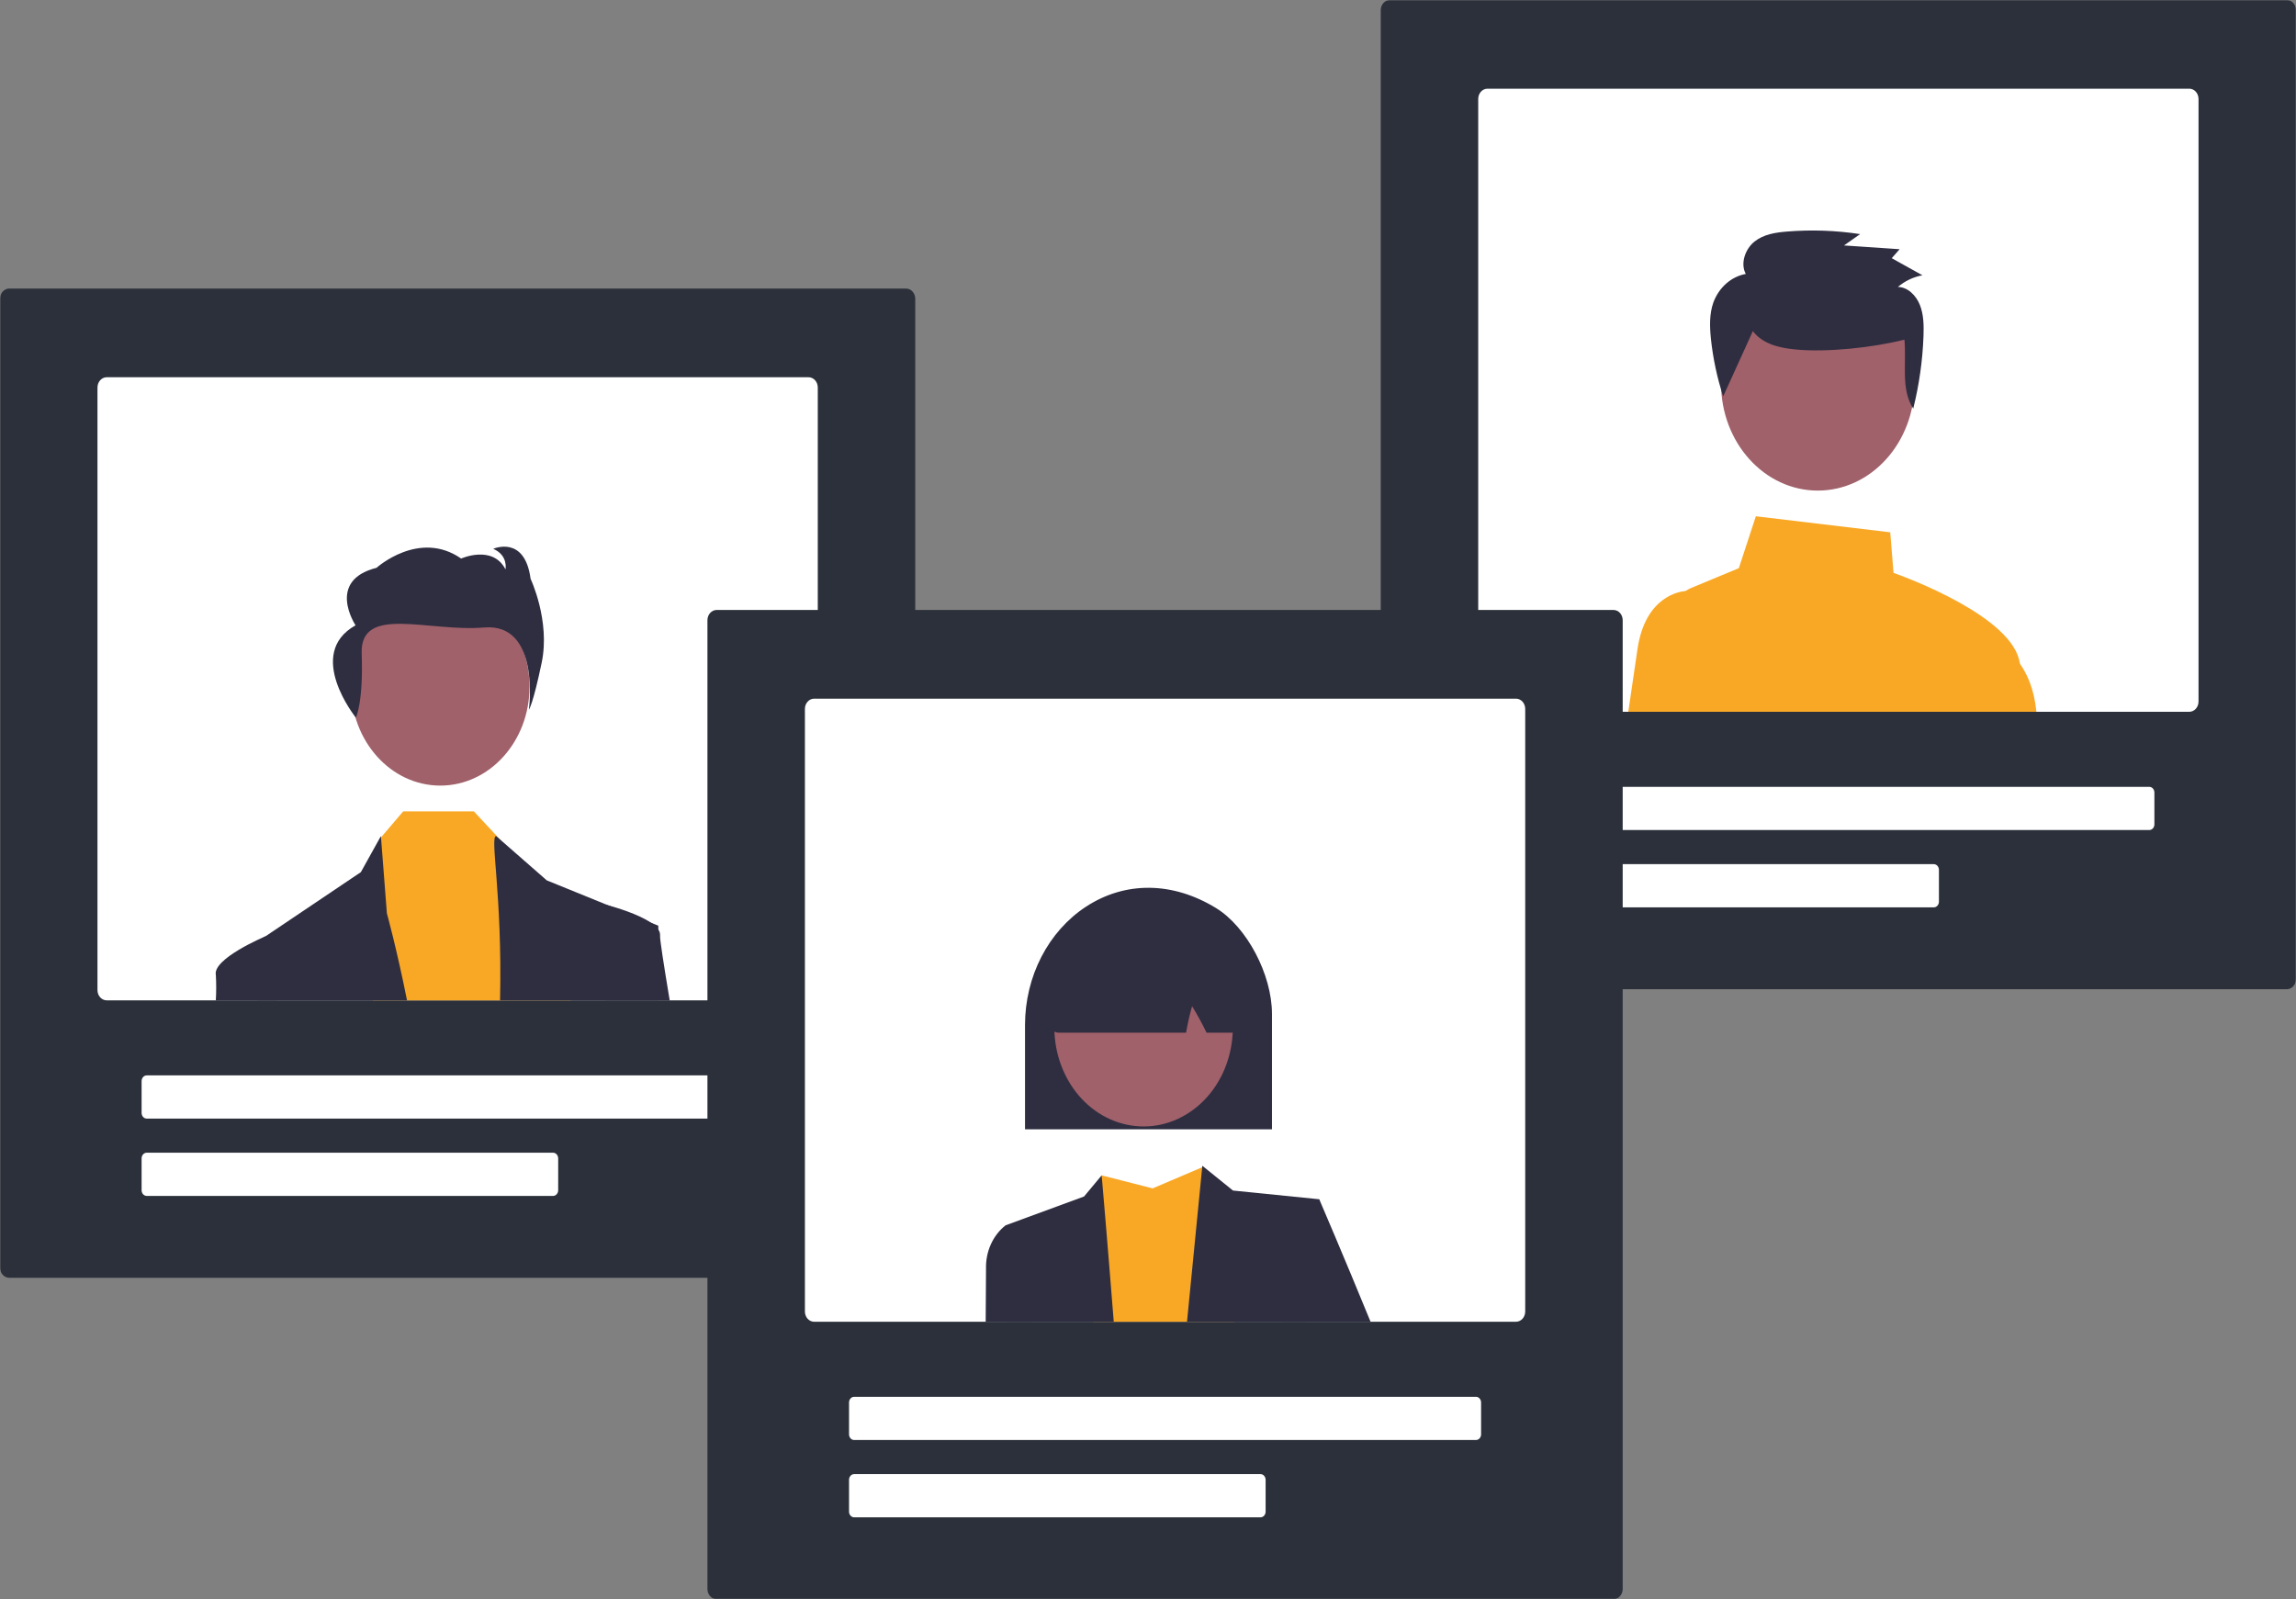 <svg width="939" height="654" viewBox="0 0 939 654" fill="none" xmlns="http://www.w3.org/2000/svg">
<rect x="0" y="0" width="939" height="654" fill="#808080" stroke="none"/>
<g clip-path="url(#clip0_121_1534)">
<mask id="mask0_121_1534" style="mask-type:luminance" maskUnits="userSpaceOnUse" x="0" y="0" width="939" height="654">
<path d="M939 0H0V654H939V0Z" fill="white"/>
</mask>
<g mask="url(#mask0_121_1534)">
<path d="M370.539 522.557H3.777C2.775 522.555 1.815 522.114 1.107 521.33C0.399 520.545 0.001 519.481 0 518.372V122.191C0.001 121.081 0.399 120.018 1.107 119.233C1.815 118.448 2.775 118.007 3.777 118.006H370.539C371.54 118.007 372.5 118.448 373.208 119.233C373.917 120.018 374.315 121.081 374.316 122.191V518.372C374.315 519.481 373.917 520.545 373.208 521.33C372.5 522.114 371.54 522.556 370.539 522.557Z" fill="#2B303A"/>
<path d="M330.674 154.275H43.642C42.641 154.277 41.681 154.719 40.973 155.503C40.265 156.287 39.867 157.351 39.865 158.46V404.911C39.867 406.02 40.265 407.084 40.973 407.868C41.681 408.653 42.641 409.094 43.642 409.096H330.674C331.675 409.094 332.635 408.653 333.343 407.868C334.051 407.084 334.449 406.02 334.45 404.911V158.46C334.449 157.351 334.051 156.287 333.343 155.503C332.635 154.719 331.675 154.277 330.674 154.275Z" fill="white"/>
<path d="M314.308 457.456H60.008C59.452 457.455 58.919 457.21 58.526 456.774C58.132 456.339 57.911 455.748 57.91 455.131V442.111C57.911 441.495 58.132 440.904 58.526 440.468C58.919 440.032 59.452 439.787 60.008 439.786H314.308C314.864 439.787 315.397 440.032 315.791 440.468C316.184 440.904 316.405 441.495 316.406 442.111V455.131C316.405 455.748 316.184 456.339 315.791 456.774C315.397 457.21 314.864 457.455 314.308 457.456Z" fill="white"/>
<path d="M226.184 489.076H60.008C59.452 489.076 58.919 488.83 58.526 488.395C58.132 487.959 57.911 487.368 57.91 486.751V473.731C57.911 473.115 58.132 472.524 58.526 472.088C58.919 471.652 59.452 471.407 60.008 471.406H226.184C226.74 471.407 227.274 471.652 227.667 472.088C228.06 472.524 228.282 473.115 228.282 473.731V486.751C228.282 487.368 228.06 487.959 227.667 488.395C227.274 488.83 226.74 489.076 226.184 489.076Z" fill="white"/>
<path d="M180.067 321.275C200.222 321.275 216.562 303.169 216.562 280.835C216.562 258.5 200.222 240.395 180.067 240.395C159.911 240.395 143.572 258.5 143.572 280.835C143.572 303.169 159.911 321.275 180.067 321.275Z" fill="#A0616A"/>
<path d="M233.461 409.095H152.547L155.19 343.176L155.82 342.442L164.901 331.812H193.797L204.506 343.307L205.371 344.237L228.173 368.455L233.461 409.095Z" fill="#F9A826"/>
<path d="M166.461 409.096H105.245C105.094 394.216 105.01 385.306 105.01 385.306L108.552 382.916C108.556 382.911 108.562 382.908 108.568 382.907H108.577L147.586 356.662L155.777 341.922L155.82 342.443L158.228 373.514C158.228 373.514 162.206 387.762 166.461 409.096Z" fill="#2F2E41"/>
<path d="M269.348 409.096H204.506C205.488 365.702 200.2 341.922 202.92 341.922L204.506 343.308L223.616 360.029L248.803 370.268H248.82L266.184 377.327L269.231 378.564V380.154C269.239 383.967 269.256 394.393 269.348 409.096Z" fill="#2F2E41"/>
<path d="M145.541 293.487C145.541 293.487 148.641 287.453 147.921 267.295C147.2 247.138 174.9 258.539 198.047 256.616C221.194 254.693 216.294 290.269 216.294 290.269C216.294 290.269 217.964 288.155 221.539 270.984C225.115 253.814 216.997 236.703 216.997 236.703C214.606 218.66 201.722 224.443 201.722 224.443C207.927 227.12 206.735 232.843 206.735 232.843C201.482 222.639 188.598 228.421 188.598 228.421C171.413 216.472 153.997 232.208 153.997 232.208C133.237 237.429 145.412 255.723 145.412 255.723C124.535 267.414 145.541 293.487 145.541 293.487Z" fill="#2F2E41"/>
<path d="M113.419 409.096H88.267C88.463 405.662 88.468 402.217 88.284 398.782C86.781 392.151 107.914 383.186 108.551 382.917C108.556 382.911 108.562 382.908 108.568 382.907H108.577L112.605 385.307L113.419 409.096Z" fill="#2F2E41"/>
<path d="M273.889 409.096H247.468L244.17 373.012L247.871 370.018C247.871 370.018 248.207 370.101 248.803 370.269H248.82C251.782 371.078 260.947 373.756 266.184 377.327C267.349 378.052 268.382 379.011 269.231 380.155C269.75 380.845 270.009 381.732 269.952 382.628C269.818 383.977 271.362 393.909 273.889 409.096Z" fill="#2F2E41"/>
<path d="M935.223 404.551H568.461C567.46 404.55 566.499 404.108 565.791 403.324C565.083 402.539 564.685 401.475 564.684 400.366V4.185C564.685 3.075 565.083 2.012 565.791 1.227C566.499 0.443 567.46 0.001 568.461 0H935.223C936.225 0.001 937.185 0.443 937.893 1.227C938.601 2.012 938.999 3.075 939 4.185V400.366C938.999 401.475 938.601 402.539 937.893 403.324C937.185 404.108 936.225 404.55 935.223 404.551Z" fill="#2B303A"/>
<path d="M895.358 36.272H608.327C607.325 36.273 606.366 36.715 605.658 37.499C604.95 38.284 604.551 39.347 604.55 40.456V286.907C604.551 288.016 604.95 289.08 605.658 289.864C606.366 290.649 607.325 291.09 608.327 291.092H895.358C896.359 291.09 897.319 290.649 898.027 289.864C898.735 289.08 899.133 288.016 899.135 286.907V40.456C899.133 39.347 898.735 38.284 898.027 37.499C897.319 36.715 896.359 36.273 895.358 36.272Z" fill="white"/>
<path d="M878.992 339.451H624.692C624.136 339.451 623.603 339.205 623.209 338.77C622.816 338.334 622.595 337.743 622.594 337.126V324.106C622.595 323.49 622.816 322.899 623.209 322.463C623.603 322.027 624.136 321.782 624.692 321.781H878.992C879.548 321.782 880.082 322.027 880.475 322.463C880.868 322.899 881.089 323.49 881.09 324.106V337.126C881.089 337.743 880.868 338.334 880.475 338.77C880.082 339.205 879.548 339.451 878.992 339.451Z" fill="white"/>
<path d="M790.868 371.07H624.692C624.136 371.07 623.603 370.825 623.209 370.389C622.816 369.953 622.595 369.362 622.594 368.745V355.725C622.595 355.109 622.816 354.518 623.209 354.082C623.603 353.646 624.136 353.401 624.692 353.4H790.868C791.425 353.401 791.958 353.646 792.351 354.082C792.745 354.518 792.966 355.109 792.966 355.725V368.745C792.966 369.362 792.745 369.953 792.351 370.389C791.958 370.825 791.425 371.07 790.868 371.07Z" fill="white"/>
<path d="M822.492 291.092C824.112 284.628 825.371 279.057 826.017 275.114C826.217 273.898 826.237 272.654 826.076 271.431C823.659 252.376 780 236.268 774.402 234.278L773.051 217.686L718.095 211.13L711.137 232.353L691.415 240.546C690.701 240.838 690.022 241.225 689.392 241.699C687.738 242.937 686.465 244.707 685.747 246.77C685.028 248.834 684.897 251.092 685.372 253.24L693.773 291.091L822.492 291.092Z" fill="#F9A826"/>
<path d="M708.569 291.092H665.926C667.453 280.545 668.821 271.217 669.711 265.284C672.967 243.689 687.168 241.848 689.392 241.699C689.568 241.681 689.677 241.681 689.686 241.681H698.657L708.569 291.092Z" fill="#F9A826"/>
<path d="M822.492 291.091H832.832C831.917 281.782 829.014 275.514 826.076 271.431C824.115 268.561 821.586 266.229 818.682 264.614L817.902 264.242L808.812 291.091H822.492Z" fill="#F9A826"/>
<path d="M743.426 200.629C765.279 200.629 782.995 180.998 782.995 156.782C782.995 132.566 765.279 112.936 743.426 112.936C721.573 112.936 703.857 132.566 703.857 156.782C703.857 180.998 721.573 200.629 743.426 200.629Z" fill="#A0616A"/>
<path d="M716.867 135.42C720.963 140.791 727.894 142.306 734.289 142.923C747.276 144.185 766.158 142.138 778.85 138.891C779.761 148.619 777.287 159.108 782.457 167.112C784.881 157.423 786.29 147.458 786.657 137.412C786.813 133.104 786.752 128.647 785.173 124.692C783.593 120.737 780.147 117.38 776.179 117.345C779.127 114.868 782.581 113.233 786.234 112.584L773.67 105.588L776.897 101.917L754.151 100.375L760.739 95.737C750.82 94.228 740.785 93.878 730.799 94.694C726.164 95.072 721.317 95.795 717.562 98.772C713.807 101.748 711.636 107.662 713.968 112.031C711.05 112.563 708.301 113.911 705.984 115.948C703.667 117.985 701.858 120.645 700.728 123.674C699.053 128.377 699.207 133.602 699.722 138.614C700.579 146.631 702.26 154.512 704.733 162.105" fill="#2F2E41"/>
<path d="M659.859 654H293.097C292.096 653.999 291.136 653.558 290.428 652.773C289.72 651.988 289.321 650.925 289.32 649.815V253.634C289.321 252.525 289.72 251.461 290.428 250.676C291.136 249.892 292.096 249.45 293.097 249.449H659.859C660.861 249.45 661.821 249.892 662.529 250.676C663.237 251.461 663.635 252.525 663.636 253.634V649.815C663.635 650.925 663.237 651.988 662.529 652.773C661.821 653.558 660.861 653.999 659.859 654Z" fill="#2B303A"/>
<path d="M619.994 285.72H332.963C331.962 285.721 331.002 286.163 330.294 286.947C329.586 287.732 329.188 288.795 329.186 289.905V536.355C329.188 537.465 329.586 538.528 330.294 539.313C331.002 540.097 331.962 540.539 332.963 540.54H619.994C620.995 540.539 621.955 540.097 622.663 539.313C623.371 538.528 623.769 537.465 623.771 536.355V289.905C623.769 288.795 623.371 287.732 622.663 286.947C621.955 286.163 620.995 285.721 619.994 285.72Z" fill="white"/>
<path d="M603.628 588.9H349.328C348.772 588.899 348.239 588.654 347.845 588.218C347.452 587.782 347.231 587.191 347.23 586.575V573.555C347.231 572.938 347.452 572.347 347.845 571.911C348.239 571.475 348.772 571.23 349.328 571.229H603.628C604.184 571.23 604.718 571.475 605.111 571.911C605.504 572.347 605.726 572.938 605.726 573.555V586.575C605.726 587.191 605.504 587.782 605.111 588.218C604.718 588.654 604.184 588.899 603.628 588.9Z" fill="white"/>
<path d="M515.504 620.52H349.328C348.772 620.519 348.239 620.274 347.845 619.838C347.452 619.402 347.231 618.811 347.23 618.195V605.175C347.231 604.558 347.452 603.967 347.845 603.531C348.239 603.096 348.772 602.85 349.328 602.85H515.504C516.061 602.85 516.594 603.096 516.987 603.531C517.381 603.967 517.602 604.558 517.603 605.175V618.195C517.602 618.811 517.381 619.402 516.987 619.838C516.594 620.274 516.061 620.519 515.504 620.52Z" fill="white"/>
<path d="M504.72 540.54H446.953L450.553 480.667L471.392 485.996L491.661 477.356L492.198 477.133L492.232 477.114C492.239 477.132 492.245 477.151 492.248 477.17C492.567 478.593 498.929 506.818 504.72 540.54Z" fill="#F9A826"/>
<path d="M539.533 490.441L534.136 540.539H485.451L491.661 477.356L491.72 476.742L492.198 477.132L492.248 477.169L504.258 486.879L539.533 490.441Z" fill="#2F2E41"/>
<path d="M455.497 540.541H411.896L411.267 501.099L443.352 489.307L450.553 480.667C450.553 480.667 452.828 506.661 455.497 540.541Z" fill="#2F2E41"/>
<path d="M560.524 540.541H524.393L526.709 504.652L539.533 490.441C539.533 490.441 549.68 514.026 560.524 540.541Z" fill="#2F2E41"/>
<path d="M422.177 540.541H403.117C403.201 529.046 403.252 521.104 403.252 518.863C403.156 515.398 403.839 511.961 405.237 508.861C406.636 505.761 408.708 503.094 411.267 501.1L420.893 504.652L422.177 540.541Z" fill="#2F2E41"/>
<path d="M419.204 419.035C419.233 409.296 421.544 399.733 425.909 391.28C430.274 382.827 436.545 375.774 444.107 370.812C460.174 360.302 479.559 360.492 497.29 371.332C509.923 379.056 520.2 398.492 520.2 414.657V461.826H419.204V419.035Z" fill="#2F2E41"/>
<path d="M485.2 455.71C502.878 445.002 509.375 420.441 499.711 400.852C490.047 381.263 467.883 374.064 450.205 384.772C432.527 395.48 426.03 420.041 435.694 439.63C445.357 459.219 467.522 466.418 485.2 455.71Z" fill="#A0616A"/>
<path d="M429.661 420.623C429.384 420.269 428.737 419.441 433.237 381.075L433.38 380.448H433.787C456.595 368.014 479.735 367.702 502.57 379.514C503.273 379.884 503.877 380.449 504.323 381.155C504.77 381.862 505.043 382.684 505.117 383.543C507.781 419.589 507.137 420.375 506.862 420.711C506.444 421.219 505.935 421.625 505.367 421.904C504.799 422.182 504.185 422.326 503.565 422.327H493.447L493.235 421.903C491.498 418.326 489.592 414.853 487.525 411.498C486.575 414.837 485.797 418.234 485.194 421.672L485.071 422.327H433.028C432.39 422.327 431.758 422.175 431.177 421.881C430.596 421.587 430.079 421.158 429.661 420.623Z" fill="#2F2E41"/>
</g>
</g>
<defs>
<clipPath id="clip0_121_1534">
<rect width="939" height="654" fill="white"/>
</clipPath>
</defs>
</svg>
